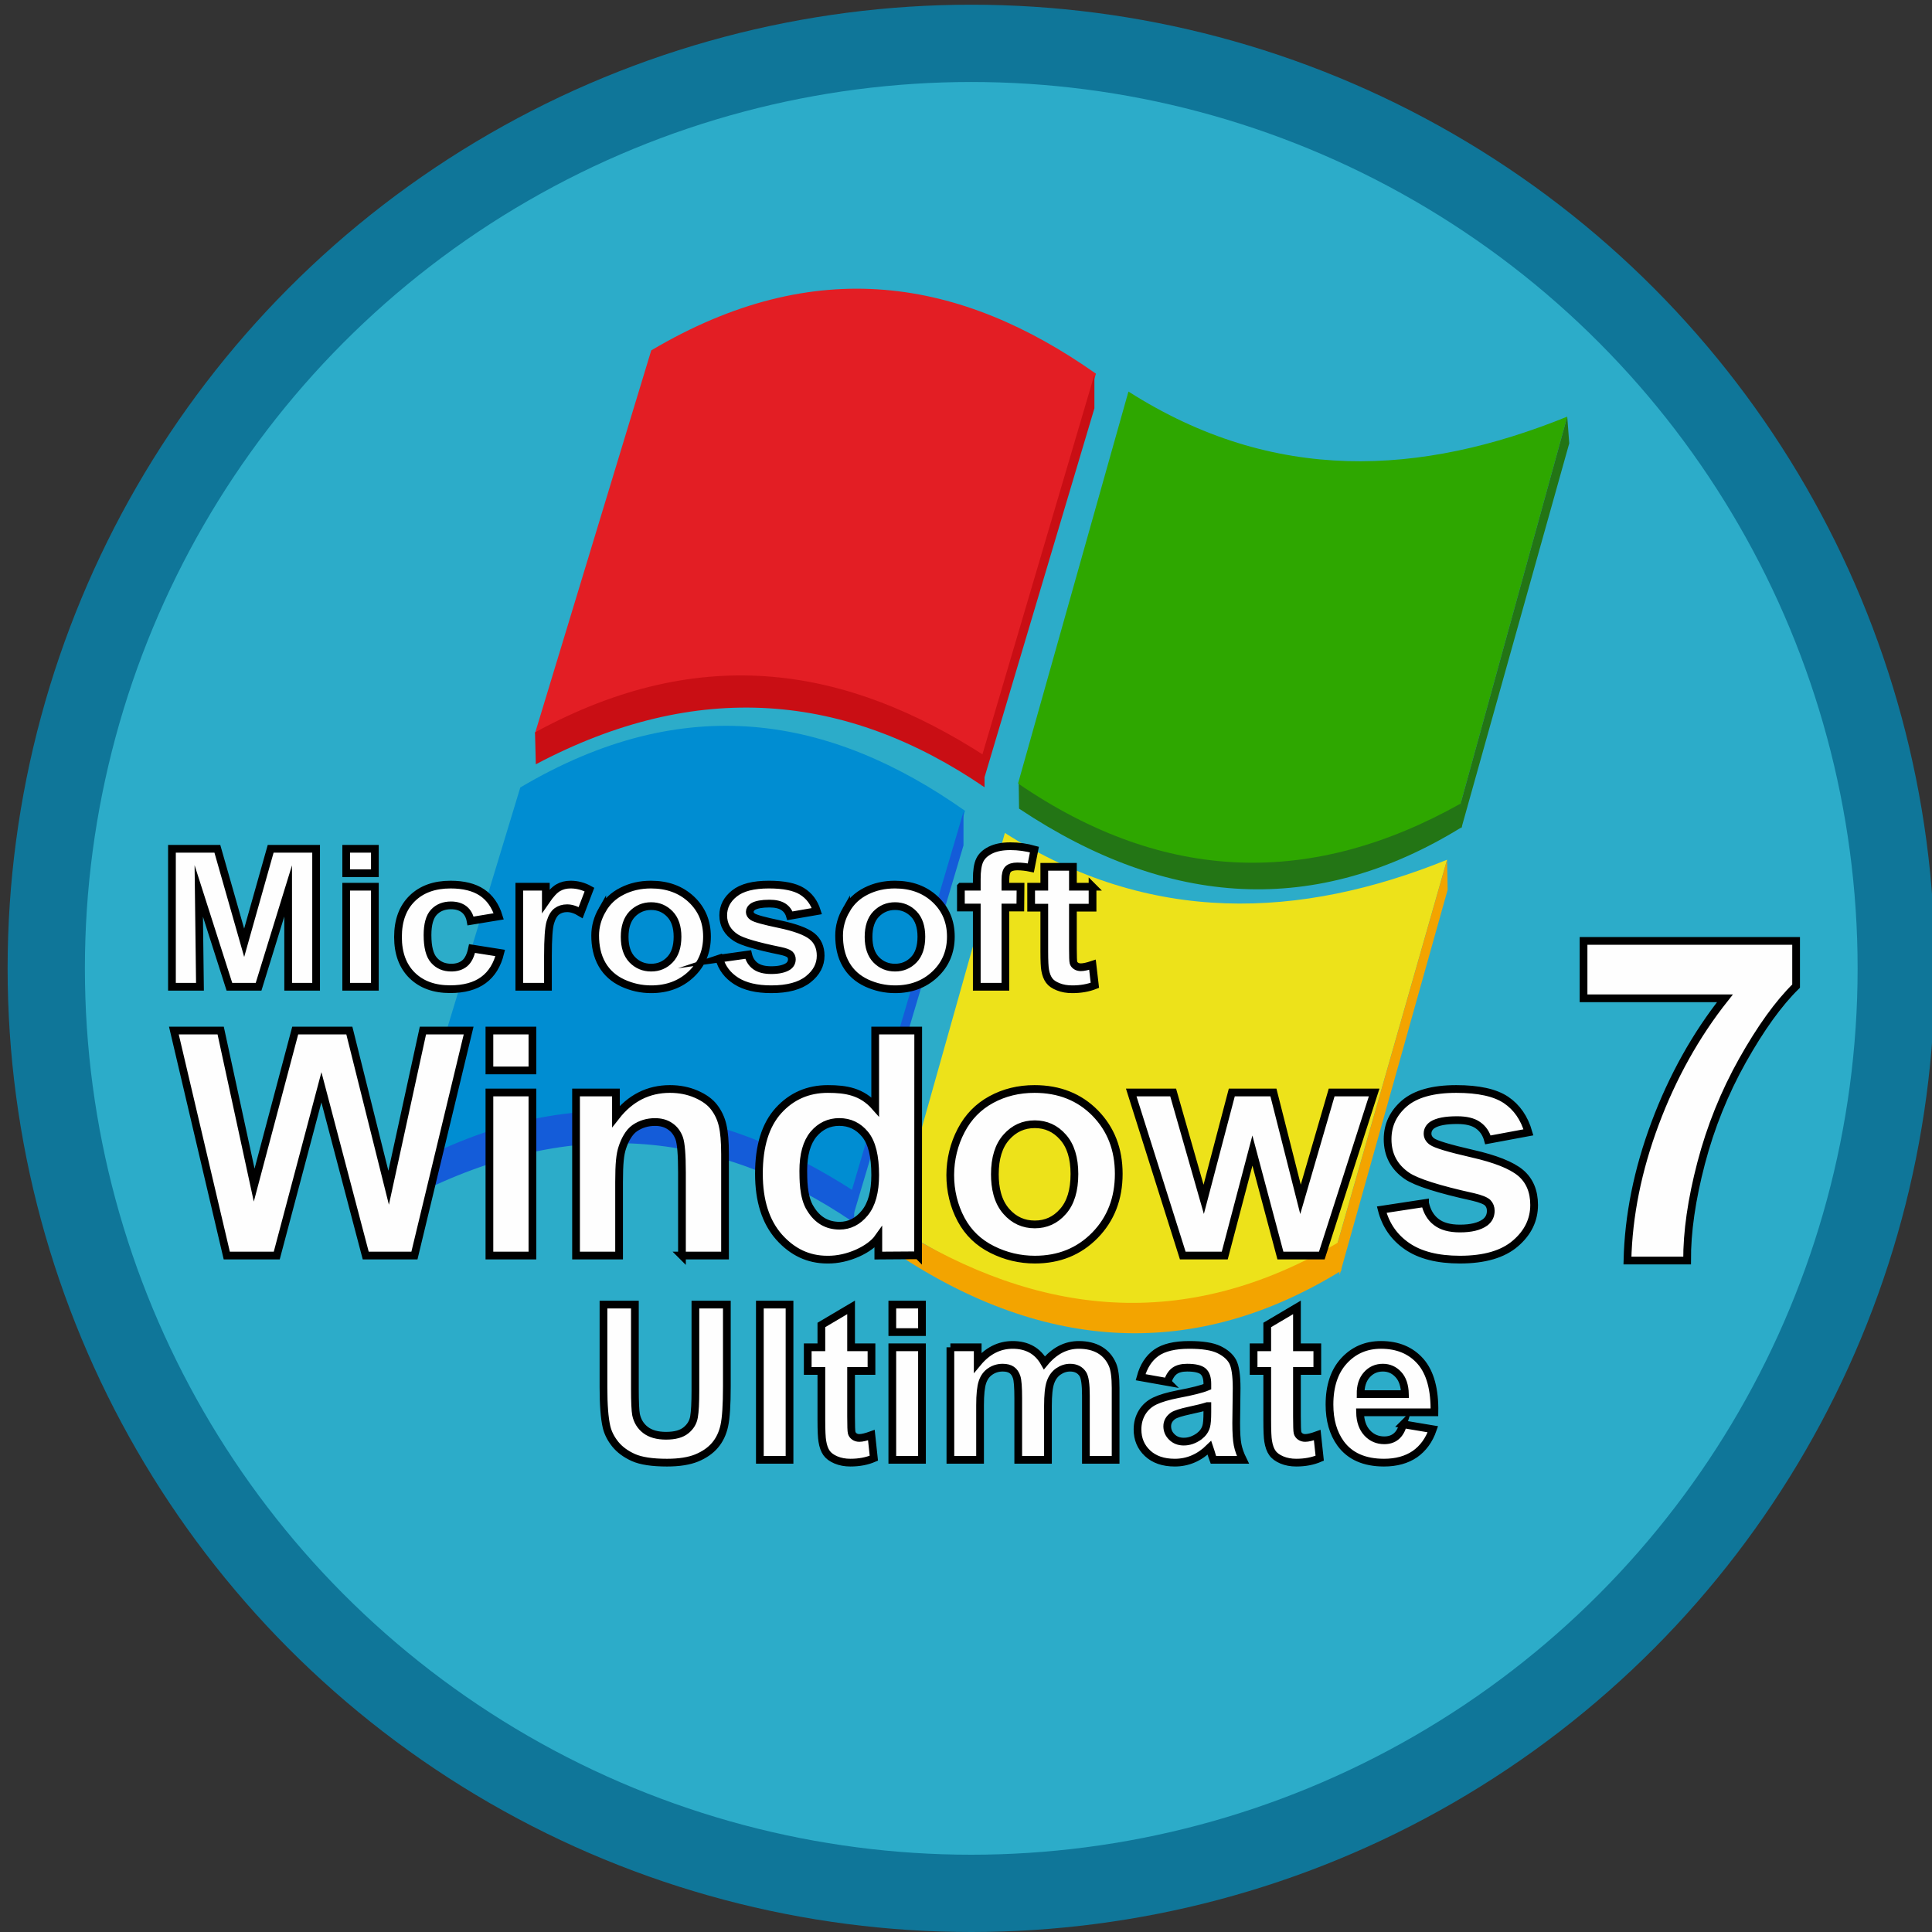 <?xml version="1.0" encoding="UTF-8"?>
<!DOCTYPE svg PUBLIC "-//W3C//DTD SVG 1.1//EN" "http://www.w3.org/Graphics/SVG/1.1/DTD/svg11.dtd">
<!-- Creator: CorelDRAW 2017 -->
<svg xmlns="http://www.w3.org/2000/svg" xml:space="preserve" width="500px" height="500px" version="1.1" style="shape-rendering:geometricPrecision; text-rendering:geometricPrecision; image-rendering:optimizeQuality; fill-rule:evenodd; clip-rule:evenodd"
viewBox="0 0 500 500"
 xmlns:xlink="http://www.w3.org/1999/xlink">
 <rect x="0" y="0" width="500" height="500" fill="#333333" stroke="none"/>
 <defs>
  <style type="text/css">
   <![CDATA[
    .str0 {stroke:#0F7699;stroke-width:20;stroke-miterlimit:22.926}
    .str1 {stroke:black;stroke-width:2;stroke-miterlimit:22.926}
    .fil1 {fill:#E31E24}
    .fil4 {fill:#008DD2}
    .fil5 {fill:#145CD9}
    .fil6 {fill:#237515}
    .fil0 {fill:#2CACC9}
    .fil7 {fill:#2EA700}
    .fil2 {fill:#C90E14}
    .fil3 {fill:#C90E14}
    .fil8 {fill:#EDE21A}
    .fil9 {fill:#F3A400}
    .fil10 {fill:#FEFEFE;fill-rule:nonzero}
    .fil11 {fill:#FEFEFE;fill-rule:nonzero}
   ]]>
  </style>
 </defs>
 <g id="Слой_x0020_1">
  <circle class="fil0 str0" cx="251.36" cy="250.61" r="239.39"/>
  <path class="fil1" d="M254.55 195.6c-40.2,-24.41 -78.85,-25.51 -116.12,-5.73l30.11 -99.19c42.49,-25.19 80.15,-18.6 115.09,6.03l-29.08 98.89z"/>
  <path class="fil2" d="M138.46 189.54c43.59,-23.78 81.18,-16.61 116.34,6.02l0 8.18c-35.91,-24.53 -74.44,-28 -116.13,-5.94l-0.21 -8.26 0 0z"/>
  <polygon class="fil3" points="283.23,96.98 254.16,195.54 254.1,203.49 283.23,105.68 "/>
  <path class="fil4" d="M220.67 308.73c-40.2,-24.41 -78.85,-25.52 -116.12,-5.73l30.1 -99.2c42.49,-25.19 80.17,-18.59 115.1,6.04l-29.08 98.89 0 0z"/>
  <polygon class="fil5" points="249.35,210.1 220.27,308.67 220.22,316.63 249.35,218.8 "/>
  <path class="fil6" d="M263.64 202.52c36.87,23.16 75.05,28.02 114.53,4.67l0.1 6.9c-37.61,23.22 -75.82,20.97 -114.54,-4.82l-0.09 -6.75 0 0z"/>
  <path class="fil7" d="M292.04 101.33c37.61,23.98 75.61,21.85 113.56,6.5l-27.59 100.14c-38.09,21.37 -76.27,21.01 -114.54,-5.21l28.57 -101.43z"/>
  <polygon class="fil6" points="405.6,107.83 378.17,207.37 378.17,214.46 406.12,114.73 "/>
  <path class="fil8" d="M260.06 215.56c37.6,23.98 76.49,22.29 114.44,6.94l-28.48 99.7c-38.09,21.37 -76.26,21.02 -114.53,-5.21l28.57 -101.43 0 0z"/>
  <polygon class="fil9" points="374.5,222.5 346.17,321.67 346.69,330 374.65,230.27 "/>
  <path class="fil5" d="M104.71 302.26c43.6,-23.78 81.2,-16.62 116.35,6.02l0 8.18c-35.91,-24.53 -74.43,-28.01 -116.13,-5.94l-0.22 -8.26 0 0z"/>
  <path class="fil9" d="M231.8 317.58c36.86,23.17 74.9,27.39 114.38,4.05l0.96 7.21c-37.63,23.21 -76.53,21.29 -115.25,-4.5l-0.09 -6.76 0 0z"/>
  <path class="fil10 str1" d="M44.5 255.37l0 -35.71 11.75 0 6.94 24.33 6.86 -24.33 11.76 0 0 35.71 -7.23 0 -0.01 -24.8 -7.65 24.8 -7.55 0 -7.93 -24.8 0.31 24.8 -7.25 0zm45.1 -29.38l0 -6.33 7.42 0 0 6.33 -7.42 0zm0 29.38l0 -25.89 7.42 0 0 25.89 -7.42 0zm32.19 -17.02c-0.24,-1.34 -0.81,-2.33 -1.69,-3.03 -0.86,-0.67 -2,-1.01 -3.39,-1.01 -1.84,0 -3.32,0.59 -4.43,1.78 -1.09,1.16 -1.64,3.15 -1.64,5.91 0,3.07 0.55,5.26 1.68,6.51 1.12,1.28 2.61,1.91 4.48,1.91 1.41,0 2.57,-0.37 3.46,-1.11 0.9,-0.74 1.53,-2.01 1.91,-3.83l7.29 1.15c-0.76,3.09 -2.2,5.44 -4.35,7.01 -2.14,1.58 -5.02,2.36 -8.63,2.36 -4.1,0 -7.37,-1.18 -9.82,-3.57 -2.43,-2.4 -3.66,-5.7 -3.66,-9.94 0,-4.28 1.24,-7.6 3.69,-9.99 2.44,-2.38 5.74,-3.57 9.92,-3.57 3.4,0 6.12,0.69 8.13,2.04 2.02,1.35 3.47,3.41 4.33,6.18l-7.28 1.2zm12.61 17.02l0 -25.89 6.86 0 0 3.68c1.19,-1.74 2.25,-2.88 3.2,-3.42 0.94,-0.55 2.01,-0.81 3.22,-0.81 1.7,0 3.32,0.43 4.87,1.29l-2.28 5.97c-1.25,-0.76 -2.41,-1.14 -3.5,-1.14 -1.04,0 -1.91,0.27 -2.64,0.8 -0.72,0.53 -1.29,1.47 -1.71,2.86 -0.41,1.38 -0.61,4.27 -0.61,8.67l0 7.99 -7.41 0zm21.45 -19.88c1.22,-2.14 2.93,-3.76 5.17,-4.87 2.22,-1.13 4.7,-1.69 7.45,-1.69 4.25,0 7.71,1.27 10.44,3.81 2.71,2.55 4.06,5.76 4.06,9.65 0,3.92 -1.38,7.18 -4.1,9.75 -2.74,2.59 -6.19,3.88 -10.35,3.88 -2.56,0 -5.02,-0.54 -7.36,-1.62 -2.32,-1.08 -4.09,-2.65 -5.31,-4.73 -1.35,-2.31 -1.82,-4.97 -1.82,-7.57 0,-2.34 0.64,-4.54 1.82,-6.61zm5.81 6.98c0,2.57 0.66,4.54 1.96,5.9 1.34,1.37 2.97,2.05 4.89,2.05 1.94,0 3.55,-0.68 4.86,-2.05 1.32,-1.36 1.97,-3.36 1.97,-5.95 0,-2.54 -0.66,-4.5 -1.97,-5.86 -1.31,-1.36 -2.92,-2.06 -4.86,-2.06 -1.92,0 -3.55,0.7 -4.89,2.06 -1.3,1.36 -1.96,3.34 -1.96,5.91zm24.49 5.61l7.47 -1.05c0.31,1.32 0.95,2.32 1.92,3.01 0.97,0.69 2.32,1.03 4.07,1.03 1.92,0 3.36,-0.33 4.33,-0.96 0.66,-0.46 0.99,-1.08 0.99,-1.86 0,-0.5 -0.19,-0.94 -0.54,-1.27 -0.38,-0.33 -1.2,-0.64 -2.49,-0.91 -5.98,-1.22 -9.78,-2.33 -11.38,-3.34 -2.23,-1.42 -3.35,-3.36 -3.35,-5.85 0,-2.23 0.98,-4.14 2.9,-5.65 1.92,-1.54 4.89,-2.3 8.92,-2.3 3.83,0 6.7,0.58 8.56,1.74 1.88,1.16 3.15,2.87 3.86,5.13l-6.98 1.21c-0.29,-1.01 -0.87,-1.8 -1.72,-2.34 -0.84,-0.54 -2.03,-0.82 -3.58,-0.82 -1.97,0 -3.37,0.26 -4.24,0.77 -0.57,0.37 -0.85,0.83 -0.85,1.4 0,0.48 0.25,0.89 0.75,1.23 0.68,0.47 2.99,1.1 6.96,1.93 3.97,0.84 6.73,1.84 8.31,3.05 1.54,1.22 2.32,2.92 2.32,5.11 0,2.36 -1.07,4.41 -3.22,6.11 -2.15,1.71 -5.33,2.57 -9.55,2.57 -3.81,0 -6.84,-0.72 -9.09,-2.15 -2.22,-1.42 -3.69,-3.35 -4.37,-5.79zm32.83 -12.59c1.21,-2.14 2.93,-3.76 5.16,-4.87 2.24,-1.13 4.69,-1.69 7.45,-1.69 4.25,0 7.71,1.27 10.43,3.81 2.72,2.55 4.06,5.76 4.06,9.65 0,3.92 -1.37,7.18 -4.1,9.75 -2.74,2.59 -6.18,3.88 -10.34,3.88 -2.58,0 -5.02,-0.54 -7.37,-1.62 -2.3,-1.08 -4.08,-2.65 -5.29,-4.73 -1.37,-2.3 -1.82,-4.97 -1.82,-7.57 0,-2.34 0.63,-4.54 1.82,-6.61zm5.8 6.98c0,2.57 0.66,4.54 1.96,5.9 1.34,1.37 2.96,2.05 4.9,2.05 1.92,0 3.54,-0.68 4.86,-2.05 1.3,-1.36 1.95,-3.36 1.95,-5.95 0,-2.54 -0.65,-4.5 -1.95,-5.86 -1.32,-1.36 -2.94,-2.06 -4.86,-2.06 -1.94,0 -3.56,0.7 -4.9,2.06 -1.31,1.36 -1.96,3.34 -1.96,5.91zm23.9 -12.99l4.11 0 0 -1.95c0,-2.19 0.24,-3.8 0.75,-4.88 0.51,-1.09 1.43,-1.96 2.79,-2.64 1.36,-0.67 3.06,-1.01 5.15,-1.01 2.11,0 4.2,0.3 6.23,0.87l-0.94 4.75c-1.21,-0.25 -2.38,-0.39 -3.5,-0.39 -1.09,0 -1.87,0.24 -2.36,0.71 -0.47,0.46 -0.71,1.37 -0.71,2.7l0 1.84 3.91 0 -0.05 5.38 -3.86 0 0 20.51 -7.41 0 0 -20.51 -4.11 0 0 -5.38zm34.07 0l0 5.43 -5.08 0 0 10.49c0,2.13 0.05,3.36 0.14,3.71 0.1,0.35 0.32,0.64 0.67,0.87 0.34,0.23 0.76,0.34 1.26,0.34 0.69,0 1.67,-0.21 2.99,-0.65l0.62 5.33c-1.73,0.68 -3.66,1.02 -5.85,1.02 -1.34,0 -2.53,-0.2 -3.61,-0.63 -1.07,-0.42 -1.86,-0.95 -2.35,-1.62 -0.5,-0.66 -0.85,-1.56 -1.05,-2.68 -0.15,-0.79 -0.23,-2.42 -0.23,-4.84l0 -11.34 -3.4 0 0 -5.43 3.4 0 0 -5.15 7.41 0 0 5.15 5.08 0z"/>
  <path class="fil10 str1" d="M58.69 324.94l-13.69 -58.23 12.11 0 8.67 39.99 10.62 -39.99 14.01 0 10.17 40.68 8.87 -40.68 11.83 0 -14.03 58.23 -12.6 0 -11.47 -43.55 -11.56 43.55 -12.93 0zm67.97 -47.91l0 -10.32 11.13 0 0 10.32 -11.13 0zm0 47.91l0 -42.21 11.13 0 0 42.21 -11.13 0zm49.83 0l0 -21.52c0,-4.55 -0.24,-7.49 -0.71,-8.83 -0.5,-1.34 -1.26,-2.37 -2.35,-3.1 -1.09,-0.76 -2.39,-1.11 -3.9,-1.11 -1.95,0 -3.71,0.52 -5.25,1.58 -1.56,1.05 -2.65,3.26 -3.21,5 -0.6,1.75 -0.85,4.16 -0.85,8.89l0 19.09 -11.14 0 0 -42.21 10.33 0 0 6.19c3.69,-4.72 8.35,-7.09 13.98,-7.09 2.46,0 4.73,0.45 6.78,1.34 2.05,0.89 3.61,2.01 4.65,3.38 1.06,1.39 1.79,2.94 2.19,4.69 0.42,1.76 0.63,4.24 0.63,7.49l0 26.21 -11.15 0zm61.11 -0.07l-10.29 0.07 0 -4.62c-2.06,2.92 -7.79,5.78 -13.22,5.67 -4.86,0 -9,-1.95 -12.48,-5.85 -3.46,-3.93 -5.2,-9.38 -5.2,-16.38 0,-7.18 1.69,-12.62 5.06,-16.35 3.38,-3.72 7.64,-5.58 12.77,-5.58 4.72,0 8.81,0.66 12.26,4.58l0 -19.7 11.13 0 -0.03 58.16zm-27.85 -12.06c1.79,2.94 4.29,4.4 7.53,4.4 2.55,0 4.73,-1.09 6.52,-3.29 1.81,-2.2 2.7,-5.47 2.7,-9.82 0,-4.88 -0.85,-8.37 -2.61,-10.53 -1.76,-2.14 -3.97,-3.2 -6.7,-3.2 -2.63,0 -4.86,1.05 -6.64,3.15 -1.77,2.14 -2.66,5.29 -2.66,9.5 0.04,1.67 -0.13,6.76 1.86,9.79zm39.01 -20.27c1.83,-3.5 4.41,-6.13 7.76,-7.96 3.35,-1.83 7.08,-2.75 11.21,-2.75 6.38,0 11.61,2.08 15.69,6.22 4.07,4.16 6.11,9.38 6.11,15.74 0,6.4 -2.06,11.71 -6.17,15.91 -4.13,4.2 -9.29,6.29 -15.54,6.29 -3.87,0 -7.56,-0.87 -11.05,-2.62 -3.52,-1.76 -6.18,-4.31 -8.01,-7.7 -3.82,-7.07 -3.74,-16.07 0,-23.13zm11.7 20.99c1.98,2.25 4.43,3.35 7.34,3.35 2.9,0 5.34,-1.1 7.3,-3.35 1.97,-2.22 2.96,-5.46 2.96,-9.7 0,-4.14 -0.99,-7.33 -2.96,-9.54 -1.96,-2.24 -4.4,-3.34 -7.3,-3.34 -2.91,0 -5.36,1.1 -7.34,3.34 -1.99,2.21 -2.99,5.44 -2.99,9.61 0,3.4 0.66,7.02 2.99,9.63zm45.64 11.41l-13.34 -42.21 10.85 0 7.91 27.66 7.27 -27.66 10.77 0 7.01 27.66 8.06 -27.66 11 0 -13.55 42.21 -10.71 0 -7.25 -27.17 -7.16 27.17 -10.86 0zm62.7 -13.59c0.48,2.16 1.44,3.8 2.9,4.9 1.45,1.13 3.5,1.69 6.12,1.69 2.89,0 5.04,-0.52 6.52,-1.59 0.97,-0.74 1.47,-1.74 1.47,-3 0,-0.83 -0.27,-1.53 -0.81,-2.09 -0.55,-0.52 -1.8,-1.03 -3.72,-1.48 -9.02,-1.99 -14.73,-3.81 -17.14,-5.45 -3.35,-2.29 -5.03,-5.46 -5.03,-9.51 0,-3.68 1.45,-6.74 4.34,-9.25 2.9,-2.48 7.36,-3.74 13.43,-3.74 5.77,0 10.07,0.95 12.88,2.84 2.81,1.89 4.74,4.69 5.8,8.38l-10.48 1.95c-0.45,-1.65 -1.32,-2.92 -2.6,-3.8 -1.25,-0.89 -3.05,-1.31 -5.39,-1.31 -2.96,0 -5.08,0.4 -6.37,1.23 -0.84,0.57 -1.27,1.34 -1.27,2.26 0,0.8 0.37,1.48 1.11,2.03 1.02,0.75 4.5,1.78 10.46,3.15 5.98,1.36 10.13,3 12.5,4.97 2.34,1.98 3.51,4.77 3.51,8.31 0,3.87 -1.62,7.21 -4.85,9.97 -3.24,2.79 -8.01,4.18 -14.36,4.18 -5.75,0 -10.32,-1.16 -13.67,-3.47 -3.37,-2.32 -5.55,-5.5 -6.56,-9.46l11.21 -1.71z"/>
  <path class="fil11 str1" d="M409.82 258.36l0 -14.86 55.01 0 0 11.7c-4.55,4.46 -9.15,10.86 -13.85,19.21 -4.68,8.35 -8.27,17.22 -10.73,26.62 -2.46,9.4 -3.67,17.81 -3.63,25.2l-15.44 0c0.27,-11.6 2.65,-23.44 7.16,-35.51 4.52,-12.06 10.53,-22.86 18.07,-32.36l-36.59 0z"/>
  <path class="fil11 str1" d="M156.18 337.63l8.13 0 0 21.77c0,3.46 0.11,5.69 0.3,6.71 0.35,1.65 1.16,2.98 2.45,3.97 1.3,1 3.07,1.49 5.32,1.49 2.27,0 3.99,-0.46 5.15,-1.41 1.16,-0.94 1.85,-2.09 2.08,-3.47 0.24,-1.37 0.36,-3.65 0.36,-6.82l0 -22.24 8.14 0 0 21.12c0,4.83 -0.22,8.24 -0.66,10.23 -0.44,2 -1.24,3.68 -2.42,5.06 -1.17,1.37 -2.74,2.45 -4.7,3.27 -1.98,0.81 -4.54,1.22 -7.71,1.22 -3.83,0 -6.73,-0.44 -8.7,-1.32 -1.97,-0.89 -3.54,-2.04 -4.69,-3.46 -1.14,-1.43 -1.89,-2.9 -2.26,-4.47 -0.53,-2.3 -0.79,-5.7 -0.79,-10.2l0 -21.45zm40.47 40.17l0 -40.17 7.68 0 0 40.17 -7.68 0zm28.89 -29.12l0 6.12 -5.28 0 0 11.79c0,2.39 0.05,3.79 0.15,4.18 0.1,0.39 0.33,0.72 0.69,0.98 0.36,0.26 0.79,0.39 1.3,0.39 0.73,0 1.75,-0.25 3.11,-0.74l0.64 5.98c-1.78,0.77 -3.8,1.15 -6.07,1.15 -1.38,0 -2.62,-0.23 -3.74,-0.7 -1.11,-0.47 -1.92,-1.07 -2.44,-1.81 -0.52,-0.75 -0.88,-1.75 -1.08,-3.02 -0.16,-0.9 -0.25,-2.72 -0.25,-5.46l0 -12.74 -3.53 0 0 -6.12 3.53 0 0 -5.78 7.69 -4.55 0 10.33 5.28 0zm5.39 -3.93l0 -7.12 7.68 0 0 7.12 -7.68 0zm0 33.05l0 -29.12 7.68 0 0 29.12 -7.68 0zm15.03 -29.12l7.07 0 0 3.97c2.53,-3.05 5.55,-4.59 9.06,-4.59 1.86,0 3.48,0.39 4.84,1.15 1.38,0.77 2.5,1.93 3.37,3.48 1.28,-1.55 2.67,-2.71 4.14,-3.48 1.48,-0.76 3.06,-1.15 4.75,-1.15 2.13,0 3.93,0.43 5.42,1.3 1.48,0.87 2.58,2.14 3.31,3.83 0.53,1.23 0.8,3.24 0.8,6.02l0 18.59 -7.69 0 0 -16.62c0,-2.89 -0.26,-4.75 -0.8,-5.58 -0.71,-1.09 -1.81,-1.65 -3.29,-1.65 -1.07,0 -2.09,0.33 -3.05,0.99 -0.94,0.66 -1.63,1.62 -2.06,2.89 -0.42,1.27 -0.62,3.27 -0.62,6.01l0 13.96 -7.69 0 0 -15.93c0,-2.83 -0.14,-4.66 -0.41,-5.47 -0.27,-0.83 -0.69,-1.45 -1.27,-1.85 -0.57,-0.4 -1.36,-0.6 -2.34,-0.6 -1.19,0 -2.26,0.32 -3.2,0.96 -0.96,0.64 -1.63,1.56 -2.04,2.77 -0.41,1.2 -0.62,3.21 -0.62,5.99l0 14.13 -7.68 0 0 -29.12zm56.18 8.98l-6.96 -1.24c0.78,-2.84 2.14,-4.94 4.06,-6.31 1.91,-1.36 4.77,-2.05 8.55,-2.05 3.43,0 5.99,0.4 7.68,1.22 1.67,0.81 2.86,1.84 3.54,3.09 0.68,1.26 1.03,3.55 1.03,6.9l-0.11 8.98c0,2.55 0.12,4.44 0.36,5.65 0.24,1.22 0.7,2.52 1.38,3.9l-7.64 0c-0.19,-0.5 -0.45,-1.25 -0.73,-2.24 -0.13,-0.46 -0.22,-0.76 -0.27,-0.9 -1.31,1.29 -2.72,2.26 -4.21,2.9 -1.5,0.65 -3.09,0.97 -4.78,0.97 -2.99,0 -5.34,-0.81 -7.07,-2.44 -1.72,-1.62 -2.58,-3.67 -2.58,-6.16 0,-1.64 0.4,-3.11 1.18,-4.4 0.79,-1.28 1.88,-2.27 3.3,-2.95 1.42,-0.68 3.45,-1.28 6.12,-1.8 3.59,-0.67 6.09,-1.31 7.47,-1.89l0 -0.77c0,-1.5 -0.36,-2.57 -1.09,-3.21 -0.74,-0.64 -2.12,-0.96 -4.15,-0.96 -1.38,0 -2.45,0.28 -3.21,0.83 -0.78,0.54 -1.4,1.5 -1.87,2.88zm10.32 6.23c-0.98,0.32 -2.54,0.72 -4.68,1.17 -2.13,0.46 -3.54,0.91 -4.19,1.34 -1,0.72 -1.51,1.62 -1.51,2.71 0,1.09 0.4,2.02 1.21,2.8 0.8,0.79 1.82,1.18 3.07,1.18 1.38,0 2.71,-0.46 3.97,-1.37 0.93,-0.7 1.54,-1.54 1.83,-2.55 0.2,-0.65 0.3,-1.91 0.3,-3.75l0 -1.53zm28.46 -15.21l0 6.12 -5.27 0 0 11.79c0,2.39 0.05,3.79 0.15,4.18 0.1,0.39 0.33,0.72 0.69,0.98 0.36,0.26 0.79,0.39 1.3,0.39 0.72,0 1.75,-0.25 3.11,-0.74l0.64 5.98c-1.79,0.77 -3.81,1.15 -6.07,1.15 -1.38,0 -2.63,-0.23 -3.74,-0.7 -1.11,-0.47 -1.93,-1.07 -2.44,-1.81 -0.53,-0.75 -0.88,-1.75 -1.09,-3.02 -0.16,-0.9 -0.24,-2.72 -0.24,-5.46l0 -12.74 -3.53 0 0 -6.12 3.53 0 0 -5.78 7.69 -4.55 0 10.33 5.27 0zm22.23 19.92l7.68 1.29c-0.98,2.82 -2.54,4.96 -4.66,6.44 -2.14,1.46 -4.8,2.2 -7.99,2.2 -5.06,0 -8.81,-1.65 -11.23,-4.96 -1.92,-2.66 -2.88,-6.01 -2.88,-10.06 0,-4.82 1.26,-8.61 3.77,-11.34 2.52,-2.74 5.71,-4.11 9.56,-4.11 4.32,0 7.74,1.43 10.25,4.29 2.49,2.87 3.69,7.25 3.58,13.16l-19.25 0c0.05,2.29 0.67,4.06 1.86,5.34 1.18,1.27 2.66,1.9 4.41,1.9 1.21,0 2.22,-0.32 3.03,-0.98 0.83,-0.65 1.44,-1.71 1.87,-3.17zm0.45 -7.8c-0.06,-2.23 -0.63,-3.94 -1.73,-5.1 -1.09,-1.17 -2.42,-1.75 -3.99,-1.75 -1.67,0 -3.06,0.62 -4.15,1.85 -1.1,1.22 -1.63,2.9 -1.61,5l11.48 0z"/>
 </g>
</svg>
